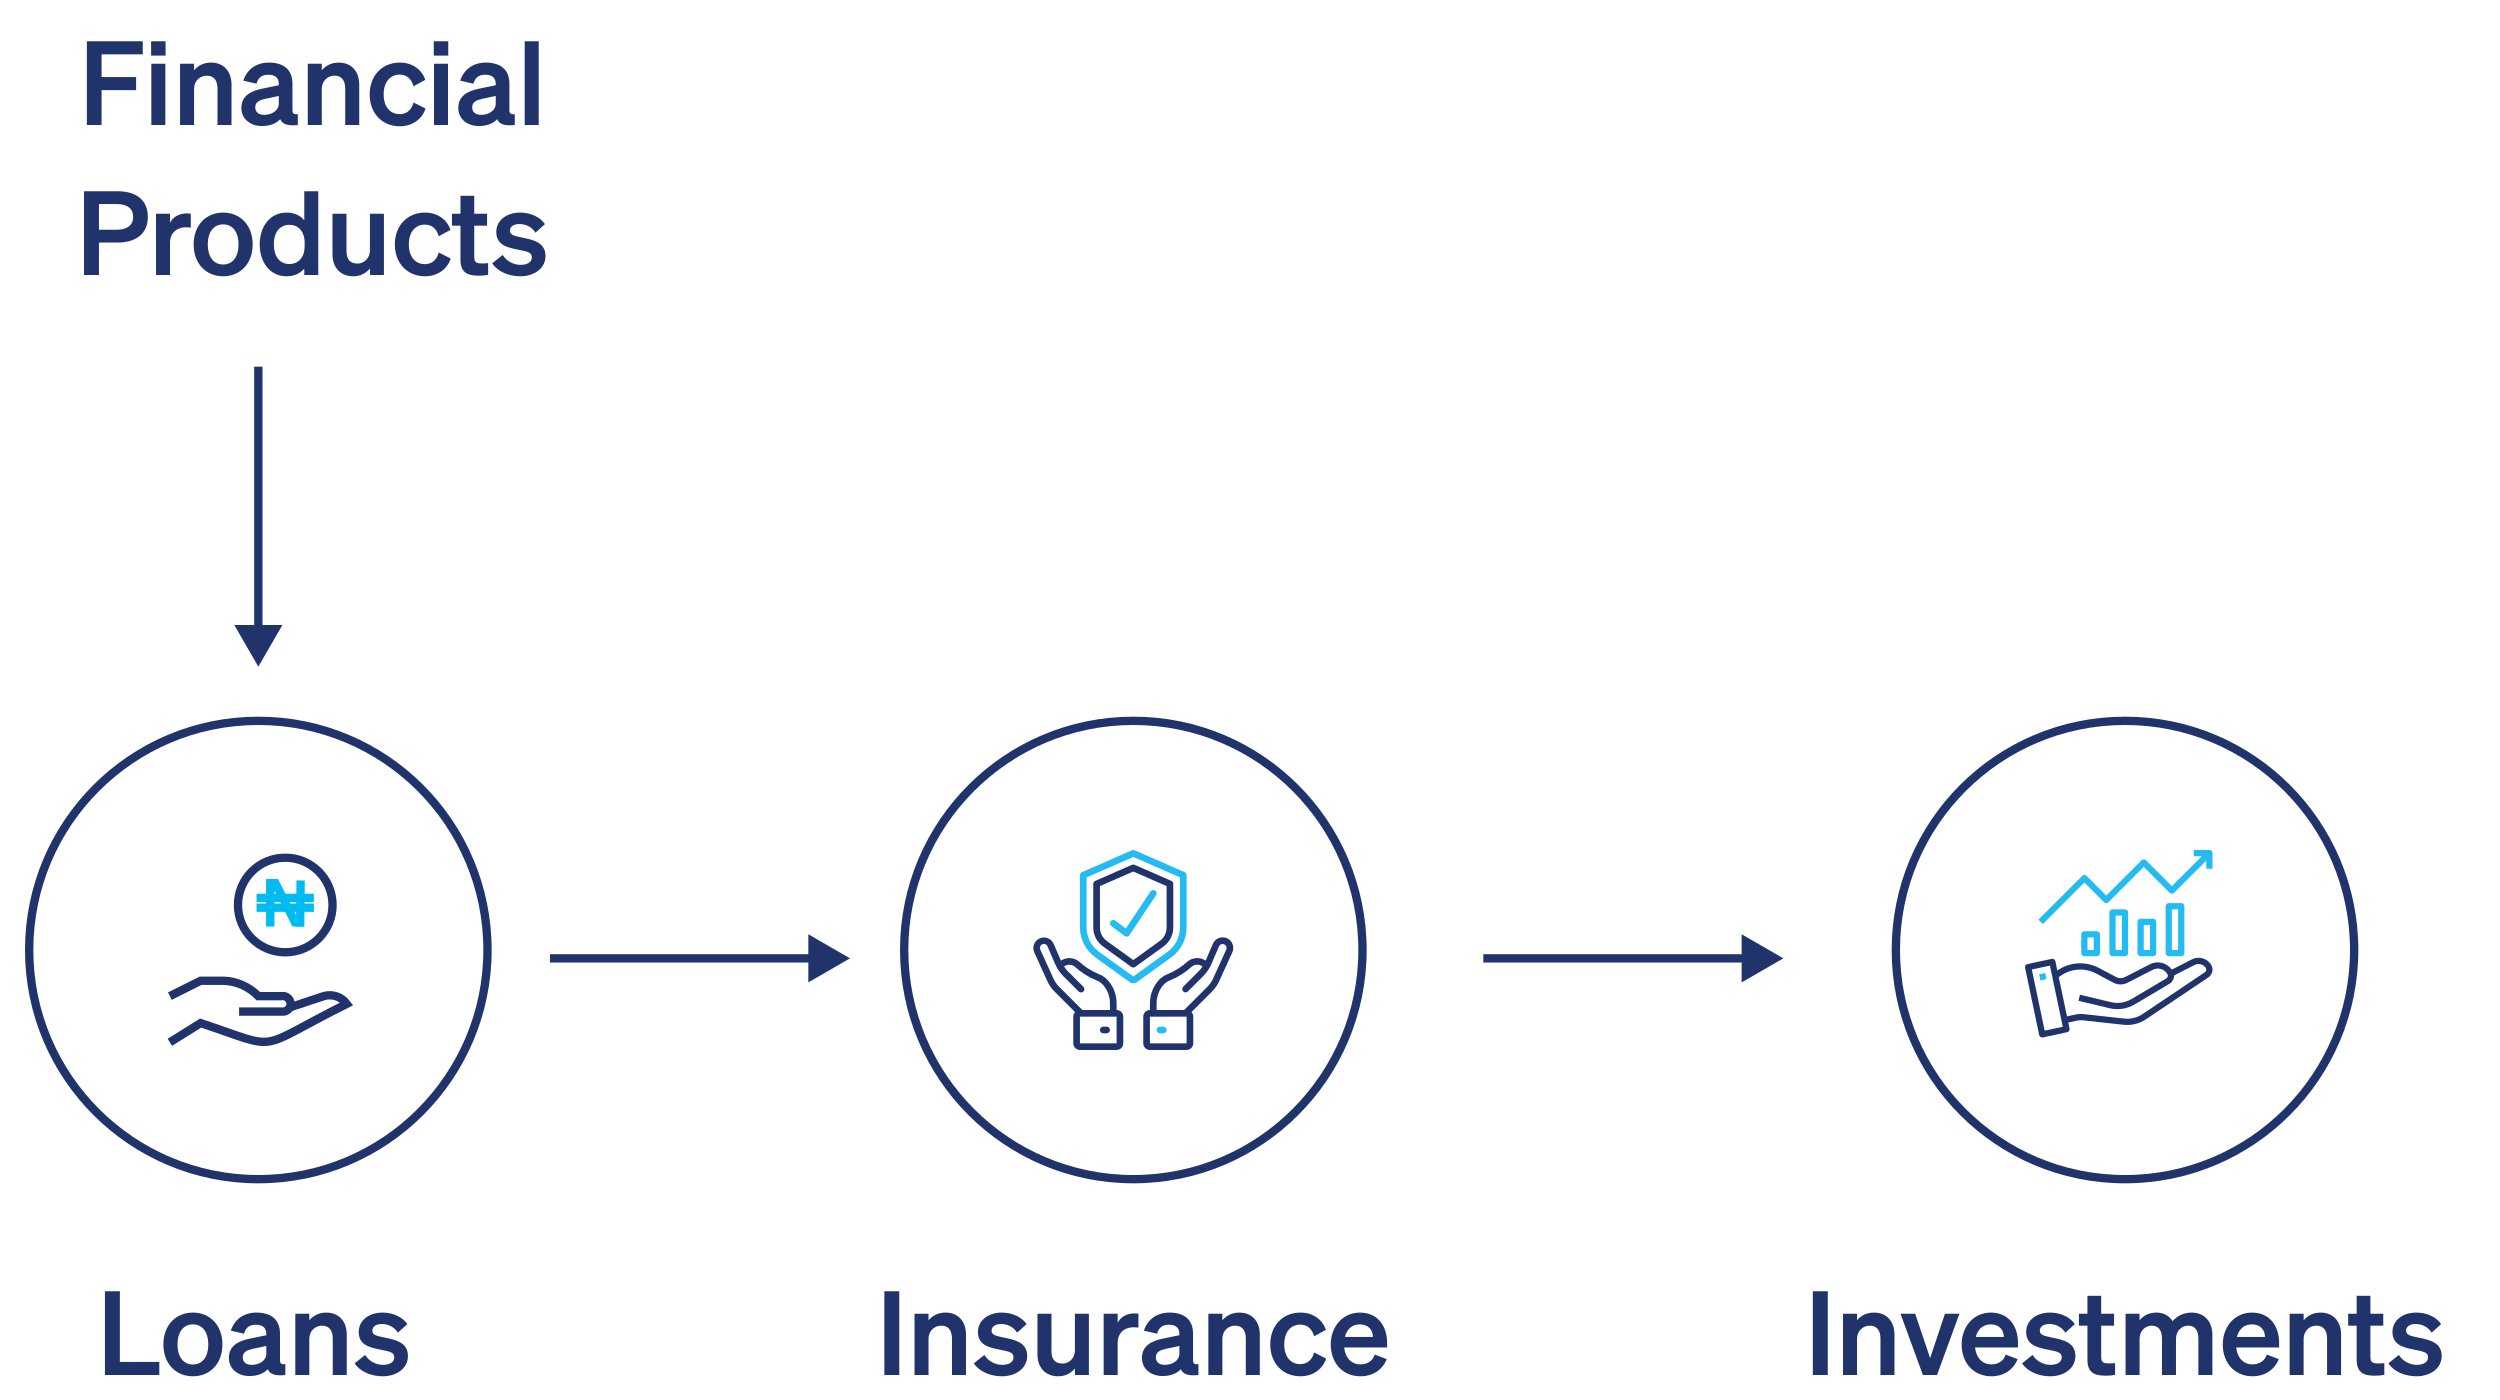 <svg width="300" height="168" viewBox="0 0 300 168" fill="none" xmlns="http://www.w3.org/2000/svg">
<path d="M12.189 15H10.425V4.948H17.131V6.516H12.189V9.246H16.333V10.814H12.189V15ZM18.133 6.67V4.948H19.869V6.67H18.133ZM19.841 7.65V15H18.161V7.65H19.841ZM21.607 15V7.65H23.287V8.434C23.707 7.944 24.365 7.51 25.317 7.51C26.857 7.51 27.781 8.574 27.781 10.156V15H26.101V10.646C26.101 9.736 25.737 9.078 24.813 9.078C24.057 9.078 23.287 9.638 23.287 10.688V15H21.607ZM31.441 15.126C30.041 15.126 28.963 14.272 28.963 12.956C28.963 11.556 30.013 10.94 31.427 10.646L33.457 10.226V10.1C33.457 9.4 33.093 8.966 32.197 8.966C31.399 8.966 30.979 9.33 30.783 10.044L29.201 9.68C29.565 8.462 30.643 7.51 32.267 7.51C34.031 7.51 35.095 8.35 35.095 10.044V13.208C35.095 13.628 35.277 13.754 35.739 13.698V15C34.521 15.14 33.877 14.902 33.625 14.3C33.163 14.818 32.393 15.126 31.441 15.126ZM33.457 12.41V11.514L31.875 11.85C31.161 12.004 30.629 12.228 30.629 12.886C30.629 13.46 31.049 13.782 31.693 13.782C32.589 13.782 33.457 13.306 33.457 12.41ZM36.933 15V7.65H38.613V8.434C39.033 7.944 39.691 7.51 40.643 7.51C42.183 7.51 43.107 8.574 43.107 10.156V15H41.427V10.646C41.427 9.736 41.063 9.078 40.139 9.078C39.383 9.078 38.613 9.638 38.613 10.688V15H36.933ZM46.039 11.332C46.039 12.83 46.824 13.698 47.971 13.698C48.867 13.698 49.413 13.11 49.623 12.298L51.066 13.026C50.688 14.216 49.568 15.154 47.971 15.154C45.871 15.154 44.359 13.6 44.359 11.332C44.359 9.064 45.871 7.51 47.971 7.51C49.553 7.51 50.645 8.406 51.038 9.582L49.623 10.352C49.413 9.554 48.867 8.952 47.971 8.952C46.824 8.952 46.039 9.834 46.039 11.332ZM52.053 6.67V4.948H53.789V6.67H52.053ZM53.761 7.65V15H52.081V7.65H53.761ZM57.472 15.126C56.072 15.126 54.995 14.272 54.995 12.956C54.995 11.556 56.044 10.94 57.459 10.646L59.489 10.226V10.1C59.489 9.4 59.124 8.966 58.228 8.966C57.431 8.966 57.011 9.33 56.815 10.044L55.233 9.68C55.596 8.462 56.675 7.51 58.298 7.51C60.062 7.51 61.127 8.35 61.127 10.044V13.208C61.127 13.628 61.309 13.754 61.77 13.698V15C60.553 15.14 59.908 14.902 59.657 14.3C59.194 14.818 58.425 15.126 57.472 15.126ZM59.489 12.41V11.514L57.907 11.85C57.193 12.004 56.66 12.228 56.66 12.886C56.66 13.46 57.081 13.782 57.724 13.782C58.62 13.782 59.489 13.306 59.489 12.41ZM64.644 4.948V15H62.964V4.948H64.644ZM11.875 29.108V33H10.083V22.948H14.101C16.341 22.948 17.741 23.998 17.741 26.028C17.741 28.03 16.341 29.108 14.101 29.108H11.875ZM11.875 27.568H14.003C15.291 27.568 15.977 27.008 15.977 26.028C15.977 25.034 15.291 24.488 14.003 24.488H11.875V27.568ZM22.894 25.636V27.316C22.684 27.288 22.516 27.274 22.278 27.274C21.214 27.274 20.402 27.96 20.402 29.136V33H18.722V25.65H20.402V26.742C20.724 26.056 21.48 25.608 22.418 25.608C22.614 25.608 22.768 25.622 22.894 25.636ZM30.32 29.332C30.32 31.614 28.85 33.154 26.778 33.154C24.706 33.154 23.236 31.614 23.236 29.332C23.236 27.05 24.706 25.51 26.778 25.51C28.85 25.51 30.32 27.05 30.32 29.332ZM24.93 29.332C24.93 30.83 25.644 31.74 26.778 31.74C27.912 31.74 28.626 30.83 28.626 29.332C28.626 27.834 27.912 26.924 26.778 26.924C25.644 26.924 24.93 27.834 24.93 29.332ZM34.4 33.154C32.342 33.154 31.166 31.418 31.166 29.332C31.166 27.246 32.342 25.51 34.4 25.51C35.352 25.51 36.052 25.888 36.514 26.434V22.948H38.194V33H36.514V32.23C36.052 32.776 35.352 33.154 34.4 33.154ZM36.556 29.122C36.556 27.736 35.772 26.98 34.736 26.98C33.518 26.98 32.86 27.932 32.86 29.332C32.86 30.732 33.518 31.684 34.736 31.684C35.772 31.684 36.556 30.914 36.556 29.556V29.122ZM46.072 25.65V33H44.392V32.216C43.972 32.706 43.342 33.154 42.39 33.154C40.85 33.154 39.898 32.104 39.898 30.522V25.65H41.578V30.158C41.578 31.054 41.97 31.628 42.88 31.628C43.636 31.628 44.392 31.068 44.392 30.018V25.65H46.072ZM49.061 29.332C49.061 30.83 49.845 31.698 50.993 31.698C51.889 31.698 52.435 31.11 52.645 30.298L54.087 31.026C53.709 32.216 52.589 33.154 50.993 33.154C48.893 33.154 47.381 31.6 47.381 29.332C47.381 27.064 48.893 25.51 50.993 25.51C52.575 25.51 53.667 26.406 54.059 27.582L52.645 28.352C52.435 27.554 51.889 26.952 50.993 26.952C49.845 26.952 49.061 27.834 49.061 29.332ZM55.257 31.152V27.078H54.235V25.65H55.257V23.494H56.909V25.65H58.449V27.078H56.909V30.886C56.909 31.544 57.287 31.614 57.889 31.614C58.169 31.614 58.323 31.6 58.575 31.572V32.986C58.267 33.042 57.847 33.084 57.413 33.084C56.013 33.084 55.257 32.65 55.257 31.152ZM59.063 31.6L60.323 30.592C60.757 31.306 61.597 31.782 62.451 31.782C63.165 31.782 63.823 31.53 63.823 30.872C63.823 30.242 63.207 30.172 62.045 29.934C60.883 29.696 59.553 29.402 59.553 27.834C59.553 26.49 60.729 25.51 62.423 25.51C63.711 25.51 64.859 26.084 65.391 26.896L64.257 27.918C63.837 27.26 63.137 26.882 62.325 26.882C61.639 26.882 61.191 27.19 61.191 27.68C61.191 28.212 61.723 28.31 62.647 28.506C63.893 28.772 65.461 29.038 65.461 30.718C65.461 32.202 64.103 33.154 62.437 33.154C61.079 33.154 59.721 32.608 59.063 31.6Z" fill="#20336B"/>
<path d="M31 80L33.887 75H28.113L31 80ZM30.5 44V75.5H31.5V44H30.5Z" fill="#20336B"/>
<path d="M102 115L97 112.113V117.887L102 115ZM66 115.5H97.5V114.5H66V115.5Z" fill="#20336B"/>
<path d="M214 115L209 112.113V117.887L214 115ZM178 115.5H209.5V114.5H178V115.5Z" fill="#20336B"/>
<path d="M255 141.5C270.188 141.5 282.5 129.188 282.5 114C282.5 98.812 270.188 86.5 255 86.5C239.812 86.5 227.5 98.812 227.5 114C227.5 129.188 239.812 141.5 255 141.5Z" stroke="#20336B"/>
<path d="M265.319 115.74L265.314 115.731C265.074 115.365 264.707 115.101 264.284 114.989C263.861 114.877 263.412 114.925 263.022 115.123L260.619 116.352C260.332 115.948 259.908 115.661 259.426 115.543C258.945 115.425 258.436 115.484 257.994 115.71L254.969 117.261C254.811 117.342 254.635 117.384 254.458 117.382C254.28 117.381 254.105 117.337 253.949 117.254L251.886 116.159C251.106 115.743 250.225 115.55 249.342 115.604C248.458 115.657 247.607 115.954 246.883 116.462L246.65 115.352C246.639 115.303 246.62 115.257 246.592 115.217C246.564 115.176 246.528 115.141 246.487 115.114C246.445 115.087 246.399 115.069 246.35 115.06C246.302 115.051 246.252 115.052 246.204 115.062L243.296 115.689C243.199 115.71 243.115 115.769 243.061 115.852C243.007 115.935 242.988 116.036 243.008 116.133L244.701 124.2C244.718 124.285 244.764 124.361 244.831 124.415C244.898 124.47 244.981 124.5 245.068 124.5C245.094 124.5 245.121 124.497 245.147 124.492L248.056 123.866C248.153 123.845 248.238 123.786 248.292 123.703C248.346 123.62 248.365 123.519 248.344 123.422L248.194 122.7L249.188 122.486C249.478 122.424 249.776 122.413 250.07 122.452L254.745 122.965C255.716 123.093 256.7 122.862 257.513 122.315L265.002 117.29C265.247 117.124 265.418 116.869 265.477 116.579C265.536 116.29 265.479 115.988 265.319 115.74ZM245.358 123.677L243.818 116.344L245.993 115.875L247.534 123.209L245.358 123.677ZM264.585 116.669L257.096 121.694C256.431 122.139 255.627 122.325 254.834 122.219L250.159 121.706C249.783 121.656 249.4 121.671 249.029 121.751L248.039 121.964L247.05 117.261L247.306 117.082C247.918 116.652 248.637 116.4 249.383 116.354C250.13 116.308 250.874 116.47 251.534 116.822L253.596 117.917C253.86 118.057 254.153 118.131 254.452 118.133C254.75 118.135 255.045 118.065 255.31 117.929L258.338 116.376C258.64 116.221 258.99 116.188 259.316 116.285C259.642 116.381 259.919 116.598 260.089 116.892C260.139 116.978 260.153 117.081 260.128 117.177C260.103 117.274 260.042 117.357 259.956 117.408L255.784 119.883C255.054 120.318 254.185 120.456 253.356 120.267L249.593 119.367L249.419 120.097L253.186 120.997C254.203 121.23 255.27 121.062 256.166 120.528L260.339 118.053C260.51 117.95 260.65 117.804 260.746 117.629C260.842 117.454 260.89 117.257 260.884 117.058L263.363 115.79C263.587 115.676 263.846 115.648 264.089 115.713C264.332 115.777 264.544 115.928 264.683 116.138L264.687 116.145C264.741 116.228 264.76 116.33 264.741 116.427C264.722 116.525 264.666 116.611 264.585 116.669Z" fill="#20336B"/>
<path d="M244.693 116.92L245.427 116.766L245.581 117.499L244.847 117.653L244.693 116.92ZM250.124 111.748C250.025 111.748 249.93 111.788 249.859 111.858C249.789 111.928 249.749 112.024 249.749 112.123V114.373C249.749 114.473 249.789 114.568 249.859 114.638C249.93 114.709 250.025 114.748 250.124 114.748H251.625C251.724 114.748 251.819 114.709 251.89 114.638C251.96 114.568 252 114.473 252 114.373V112.123C252 112.024 251.96 111.928 251.89 111.858C251.819 111.788 251.724 111.748 251.625 111.748H250.124ZM251.25 113.998H250.499V112.498H251.25V113.998ZM253.5 109.123C253.4 109.123 253.305 109.163 253.234 109.233C253.164 109.303 253.125 109.399 253.125 109.498V114.373C253.125 114.473 253.164 114.568 253.234 114.638C253.305 114.709 253.4 114.748 253.5 114.748H255C255.099 114.748 255.194 114.709 255.265 114.638C255.335 114.568 255.375 114.473 255.375 114.373V109.498C255.375 109.399 255.335 109.303 255.265 109.233C255.194 109.163 255.099 109.123 255 109.123H253.5ZM254.625 113.998H253.875V109.873H254.625V113.998ZM256.875 110.248C256.775 110.248 256.68 110.288 256.609 110.358C256.539 110.428 256.5 110.524 256.5 110.623V114.373C256.5 114.473 256.539 114.568 256.609 114.638C256.68 114.709 256.775 114.748 256.875 114.748H258.375C258.474 114.748 258.569 114.709 258.64 114.638C258.71 114.568 258.75 114.473 258.75 114.373V110.623C258.75 110.524 258.71 110.428 258.64 110.358C258.569 110.288 258.474 110.248 258.375 110.248H256.875ZM258 113.998H257.25V110.998H258V113.998ZM260.25 108.373C260.15 108.373 260.055 108.413 259.984 108.483C259.914 108.553 259.875 108.649 259.875 108.748V114.373C259.875 114.473 259.914 114.568 259.984 114.638C260.055 114.709 260.15 114.748 260.25 114.748H261.75C261.849 114.748 261.944 114.709 262.015 114.638C262.085 114.568 262.125 114.473 262.125 114.373V108.748C262.125 108.649 262.085 108.553 262.015 108.483C261.944 108.413 261.849 108.373 261.75 108.373H260.25ZM261.375 113.998H260.625V109.123H261.375V113.998ZM250.124 105.903L252.484 108.263C252.555 108.333 252.65 108.373 252.75 108.373C252.849 108.373 252.944 108.333 253.015 108.263L257.25 104.028L260.359 107.138C260.43 107.208 260.525 107.248 260.625 107.248C260.724 107.248 260.819 107.208 260.89 107.138L264.75 103.278V104.248H265.5V102.373C265.5 102.274 265.46 102.178 265.39 102.108C265.319 102.038 265.224 101.998 265.125 101.998H263.25V102.748H264.219L260.625 106.343L257.515 103.233C257.444 103.163 257.349 103.123 257.25 103.123C257.15 103.123 257.055 103.163 256.984 103.233L252.75 107.468L250.39 105.108C250.319 105.038 250.224 104.998 250.124 104.998C250.025 104.998 249.93 105.038 249.859 105.108L244.609 110.358L245.14 110.888L250.124 105.903Z" fill="#24BAF2"/>
<path d="M219.333 154.948V165H217.541V154.948H219.333ZM221.162 165V157.65H222.842V158.434C223.262 157.944 223.92 157.51 224.872 157.51C226.412 157.51 227.336 158.574 227.336 160.156V165H225.656V160.646C225.656 159.736 225.292 159.078 224.368 159.078C223.612 159.078 222.842 159.638 222.842 160.688V165H221.162ZM232.442 165H230.748L228.06 157.65H229.824L231.616 162.984L233.394 157.65H235.13L232.442 165ZM238.968 165.154C236.868 165.154 235.398 163.6 235.398 161.332C235.398 159.176 236.854 157.51 238.898 157.51C241.026 157.51 242.16 159.12 242.16 161.136V161.696H237.008C237.134 162.956 237.89 163.726 238.968 163.726C239.794 163.726 240.452 163.306 240.676 162.55L242.118 163.096C241.6 164.384 240.438 165.154 238.968 165.154ZM238.884 158.924C238.016 158.924 237.344 159.442 237.092 160.436H240.466C240.452 159.624 239.948 158.924 238.884 158.924ZM242.65 163.6L243.91 162.592C244.344 163.306 245.184 163.782 246.038 163.782C246.752 163.782 247.41 163.53 247.41 162.872C247.41 162.242 246.794 162.172 245.632 161.934C244.47 161.696 243.14 161.402 243.14 159.834C243.14 158.49 244.316 157.51 246.01 157.51C247.298 157.51 248.446 158.084 248.978 158.896L247.844 159.918C247.424 159.26 246.724 158.882 245.912 158.882C245.226 158.882 244.778 159.19 244.778 159.68C244.778 160.212 245.31 160.31 246.234 160.506C247.48 160.772 249.048 161.038 249.048 162.718C249.048 164.202 247.69 165.154 246.024 165.154C244.666 165.154 243.308 164.608 242.65 163.6ZM250.492 163.152V159.078H249.47V157.65H250.492V155.494H252.144V157.65H253.684V159.078H252.144V162.886C252.144 163.544 252.522 163.614 253.124 163.614C253.404 163.614 253.558 163.6 253.81 163.572V164.986C253.502 165.042 253.082 165.084 252.648 165.084C251.248 165.084 250.492 164.65 250.492 163.152ZM256.749 160.688V165H255.069V157.65H256.749V158.434C257.155 157.944 257.785 157.51 258.765 157.51C259.647 157.51 260.305 157.902 260.711 158.532C261.159 158.056 261.859 157.51 262.993 157.51C264.505 157.51 265.485 158.574 265.485 160.156V165H263.805V160.646C263.805 159.736 263.469 159.078 262.573 159.078C261.859 159.078 261.117 159.638 261.117 160.688V165H259.437V160.646C259.437 159.736 259.101 159.078 258.205 159.078C257.491 159.078 256.749 159.638 256.749 160.688ZM270.303 165.154C268.203 165.154 266.733 163.6 266.733 161.332C266.733 159.176 268.189 157.51 270.233 157.51C272.361 157.51 273.495 159.12 273.495 161.136V161.696H268.343C268.469 162.956 269.225 163.726 270.303 163.726C271.129 163.726 271.787 163.306 272.011 162.55L273.453 163.096C272.935 164.384 271.773 165.154 270.303 165.154ZM270.219 158.924C269.351 158.924 268.679 159.442 268.427 160.436H271.801C271.787 159.624 271.283 158.924 270.219 158.924ZM274.756 165V157.65H276.436V158.434C276.856 157.944 277.514 157.51 278.466 157.51C280.006 157.51 280.93 158.574 280.93 160.156V165H279.25V160.646C279.25 159.736 278.886 159.078 277.962 159.078C277.206 159.078 276.436 159.638 276.436 160.688V165H274.756ZM282.799 163.152V159.078H281.777V157.65H282.799V155.494H284.451V157.65H285.991V159.078H284.451V162.886C284.451 163.544 284.829 163.614 285.431 163.614C285.711 163.614 285.865 163.6 286.117 163.572V164.986C285.809 165.042 285.389 165.084 284.955 165.084C283.555 165.084 282.799 164.65 282.799 163.152ZM286.605 163.6L287.865 162.592C288.299 163.306 289.139 163.782 289.993 163.782C290.707 163.782 291.365 163.53 291.365 162.872C291.365 162.242 290.749 162.172 289.587 161.934C288.425 161.696 287.095 161.402 287.095 159.834C287.095 158.49 288.271 157.51 289.965 157.51C291.253 157.51 292.401 158.084 292.933 158.896L291.799 159.918C291.379 159.26 290.679 158.882 289.867 158.882C289.181 158.882 288.733 159.19 288.733 159.68C288.733 160.212 289.265 160.31 290.189 160.506C291.435 160.772 293.003 161.038 293.003 162.718C293.003 164.202 291.645 165.154 289.979 165.154C288.621 165.154 287.263 164.608 286.605 163.6Z" fill="#20336B"/>
<path d="M12.592 165V154.948H14.384V163.432H19.116V165H12.592ZM26.691 161.332C26.691 163.614 25.221 165.154 23.148 165.154C21.076 165.154 19.607 163.614 19.607 161.332C19.607 159.05 21.076 157.51 23.148 157.51C25.221 157.51 26.691 159.05 26.691 161.332ZM21.3 161.332C21.3 162.83 22.015 163.74 23.148 163.74C24.282 163.74 24.997 162.83 24.997 161.332C24.997 159.834 24.282 158.924 23.148 158.924C22.015 158.924 21.3 159.834 21.3 161.332ZM29.944 165.126C28.544 165.126 27.466 164.272 27.466 162.956C27.466 161.556 28.516 160.94 29.93 160.646L31.96 160.226V160.1C31.96 159.4 31.596 158.966 30.7 158.966C29.902 158.966 29.482 159.33 29.286 160.044L27.704 159.68C28.068 158.462 29.146 157.51 30.77 157.51C32.534 157.51 33.598 158.35 33.598 160.044V163.208C33.598 163.628 33.78 163.754 34.242 163.698V165C33.024 165.14 32.38 164.902 32.128 164.3C31.666 164.818 30.896 165.126 29.944 165.126ZM31.96 162.41V161.514L30.378 161.85C29.664 162.004 29.132 162.228 29.132 162.886C29.132 163.46 29.552 163.782 30.196 163.782C31.092 163.782 31.96 163.306 31.96 162.41ZM35.436 165V157.65H37.116V158.434C37.536 157.944 38.194 157.51 39.146 157.51C40.686 157.51 41.61 158.574 41.61 160.156V165H39.93V160.646C39.93 159.736 39.566 159.078 38.642 159.078C37.886 159.078 37.116 159.638 37.116 160.688V165H35.436ZM42.554 163.6L43.814 162.592C44.248 163.306 45.088 163.782 45.942 163.782C46.656 163.782 47.314 163.53 47.314 162.872C47.314 162.242 46.698 162.172 45.536 161.934C44.374 161.696 43.044 161.402 43.044 159.834C43.044 158.49 44.22 157.51 45.914 157.51C47.202 157.51 48.35 158.084 48.882 158.896L47.748 159.918C47.328 159.26 46.628 158.882 45.816 158.882C45.13 158.882 44.682 159.19 44.682 159.68C44.682 160.212 45.214 160.31 46.138 160.506C47.384 160.772 48.952 161.038 48.952 162.718C48.952 164.202 47.594 165.154 45.928 165.154C44.57 165.154 43.212 164.608 42.554 163.6Z" fill="#20336B"/>
<path d="M136 141.5C151.188 141.5 163.5 129.188 163.5 114C163.5 98.812 151.188 86.5 136 86.5C120.812 86.5 108.5 98.812 108.5 114C108.5 129.188 120.812 141.5 136 141.5Z" stroke="#20336B"/>
<path d="M142.154 104.658L136.154 102.031C136.103 102.009 136.049 101.998 135.994 101.998C135.939 101.998 135.884 102.009 135.834 102.031L129.834 104.658C129.762 104.689 129.702 104.74 129.659 104.805C129.617 104.87 129.594 104.946 129.594 105.024V111.304C129.596 112.715 130.274 114.04 131.418 114.867L135.565 117.858C135.689 117.949 135.84 117.997 135.994 117.997C136.148 117.997 136.298 117.949 136.423 117.858L140.57 114.868C141.134 114.46 141.593 113.925 141.91 113.305C142.227 112.686 142.393 112 142.394 111.305V105.024C142.394 104.946 142.371 104.87 142.328 104.805C142.286 104.74 142.225 104.689 142.154 104.658ZM141.594 111.305C141.593 111.874 141.457 112.435 141.198 112.941C140.939 113.448 140.563 113.886 140.102 114.219L135.994 117.182L131.886 114.219C131.425 113.886 131.049 113.448 130.79 112.941C130.53 112.435 130.395 111.874 130.394 111.305V105.286L135.994 102.835L141.594 105.286V111.305Z" fill="#24BAF2"/>
<path d="M135.833 103.778L131.433 105.704C131.362 105.735 131.301 105.786 131.258 105.851C131.216 105.916 131.193 105.993 131.193 106.07V111.304C131.194 111.747 131.299 112.183 131.501 112.577C131.702 112.97 131.994 113.311 132.353 113.57L135.759 116.027C135.827 116.076 135.909 116.102 135.993 116.102C136.077 116.102 136.159 116.076 136.227 116.027L139.633 113.57C139.992 113.311 140.284 112.97 140.485 112.577C140.687 112.183 140.792 111.747 140.793 111.304V106.07C140.793 105.993 140.77 105.916 140.728 105.851C140.685 105.786 140.624 105.735 140.553 105.704L136.153 103.778C136.103 103.756 136.048 103.744 135.993 103.744C135.938 103.744 135.883 103.756 135.833 103.778ZM139.993 106.332V111.304C139.992 111.62 139.917 111.931 139.773 112.212C139.629 112.493 139.421 112.736 139.165 112.921L135.993 115.209L132.821 112.921C132.565 112.736 132.357 112.493 132.213 112.212C132.069 111.931 131.994 111.62 131.993 111.304V106.332L135.993 104.581L139.993 106.332ZM127.307 115.278L126.442 113.256C126.374 113.103 126.277 112.964 126.156 112.849C126.035 112.733 125.892 112.642 125.736 112.582C125.58 112.521 125.413 112.492 125.246 112.496C125.078 112.5 124.913 112.537 124.76 112.604C124.607 112.672 124.469 112.769 124.353 112.89C124.237 113.011 124.147 113.154 124.086 113.31C124.026 113.466 123.996 113.633 124 113.8C124.004 113.968 124.041 114.133 124.109 114.286L125.676 117.734C125.888 118.201 126.182 118.626 126.545 118.988L129.01 121.454C128.871 121.601 128.794 121.795 128.793 121.998V125.198C128.793 125.41 128.877 125.613 129.027 125.763C129.177 125.913 129.381 125.998 129.593 125.998H133.993C134.205 125.998 134.409 125.913 134.559 125.763C134.709 125.613 134.793 125.41 134.793 125.198V121.998C134.793 121.785 134.709 121.582 134.559 121.432C134.409 121.282 134.205 121.198 133.993 121.198V120.453C134.005 119.506 133.696 118.582 133.116 117.833C132.776 117.386 132.313 117.048 131.783 116.861C130.941 116.507 130.166 116.01 129.493 115.391C129.189 115.141 128.812 114.994 128.419 114.974C128.025 114.953 127.636 115.06 127.307 115.278ZM133.993 125.198H129.593V121.998H133.993V125.198ZM132.492 118.333C132.958 118.94 133.205 119.687 133.193 120.453V121.198H129.885L127.11 118.422C126.815 118.128 126.576 117.783 126.404 117.404L124.837 113.955C124.809 113.898 124.793 113.835 124.79 113.771C124.786 113.708 124.796 113.644 124.818 113.584C124.84 113.524 124.874 113.469 124.918 113.422C124.961 113.376 125.014 113.339 125.073 113.313C125.131 113.287 125.194 113.273 125.258 113.272C125.322 113.271 125.385 113.283 125.444 113.307C125.503 113.332 125.557 113.367 125.602 113.413C125.647 113.458 125.682 113.512 125.706 113.571L126.601 115.658C126.839 116.215 127.181 116.721 127.61 117.148L129.437 118.976C129.474 119.014 129.518 119.044 129.567 119.065C129.616 119.086 129.668 119.097 129.721 119.098C129.774 119.098 129.827 119.088 129.876 119.068C129.925 119.048 129.97 119.018 130.008 118.98C130.045 118.943 130.075 118.898 130.095 118.849C130.115 118.8 130.125 118.747 130.125 118.694C130.124 118.641 130.113 118.589 130.092 118.54C130.071 118.491 130.041 118.447 130.003 118.41L128.175 116.582C127.992 116.399 127.826 116.198 127.682 115.982C127.869 115.839 128.098 115.763 128.334 115.767C128.569 115.771 128.796 115.854 128.978 116.004C129.726 116.69 130.59 117.237 131.53 117.62C131.913 117.759 132.247 118.007 132.492 118.333Z" fill="#20336B"/>
<path d="M132.792 123.197H132.392C132.286 123.197 132.184 123.239 132.109 123.314C132.034 123.389 131.992 123.491 131.992 123.597C131.992 123.703 132.034 123.805 132.109 123.88C132.184 123.955 132.286 123.997 132.392 123.997H132.792C132.898 123.997 133 123.955 133.075 123.88C133.15 123.805 133.192 123.703 133.192 123.597C133.192 123.491 133.15 123.389 133.075 123.314C133 123.239 132.898 123.197 132.792 123.197ZM146.309 117.734L147.877 114.286C147.947 114.132 147.987 113.966 147.993 113.797C147.999 113.628 147.971 113.459 147.911 113.301C147.851 113.142 147.761 112.998 147.644 112.875C147.528 112.752 147.388 112.654 147.234 112.585C147.079 112.517 146.912 112.48 146.743 112.477C146.574 112.474 146.406 112.504 146.248 112.566C146.091 112.629 145.948 112.722 145.827 112.84C145.706 112.958 145.61 113.1 145.544 113.256L144.681 115.27C144.351 115.053 143.96 114.948 143.567 114.969C143.173 114.991 142.796 115.138 142.492 115.39C141.819 116.008 141.045 116.505 140.202 116.859C139.672 117.046 139.209 117.384 138.869 117.832C138.289 118.581 137.98 119.505 137.992 120.453V121.197C137.78 121.197 137.577 121.281 137.427 121.431C137.276 121.581 137.192 121.785 137.192 121.997V125.197C137.192 125.409 137.276 125.613 137.427 125.763C137.577 125.913 137.78 125.997 137.992 125.997H142.392C142.604 125.997 142.808 125.913 142.958 125.763C143.108 125.613 143.192 125.409 143.192 125.197V121.997C143.192 121.795 143.114 121.6 142.975 121.453L145.441 118.988C145.803 118.625 146.098 118.201 146.309 117.734ZM142.392 125.197H137.992V121.997H142.392V125.197ZM142.1 121.197H138.792V120.453C138.78 119.687 139.027 118.94 139.493 118.333C139.738 118.007 140.071 117.759 140.453 117.62C141.394 117.237 142.258 116.69 143.006 116.004C143.187 115.853 143.415 115.768 143.65 115.764C143.886 115.759 144.117 115.835 144.304 115.978C144.159 116.196 143.993 116.398 143.808 116.582L141.981 118.41C141.908 118.485 141.868 118.586 141.869 118.691C141.87 118.796 141.912 118.896 141.986 118.971C142.06 119.045 142.16 119.087 142.265 119.088C142.37 119.089 142.471 119.048 142.547 118.976L144.374 117.148C144.802 116.721 145.145 116.215 145.383 115.658L146.277 113.571C146.311 113.491 146.366 113.423 146.436 113.372C146.506 113.322 146.588 113.291 146.675 113.284C146.761 113.277 146.847 113.293 146.924 113.331C147.002 113.369 147.067 113.428 147.114 113.501C147.202 113.637 147.214 113.808 147.147 113.955L145.579 117.404C145.407 117.783 145.168 118.128 144.873 118.422L142.1 121.197Z" fill="#20336B"/>
<path d="M139.595 123.197H139.195C139.089 123.197 138.987 123.239 138.912 123.314C138.837 123.389 138.795 123.491 138.795 123.597C138.795 123.703 138.837 123.805 138.912 123.88C138.987 123.955 139.089 123.997 139.195 123.997H139.595C139.701 123.997 139.803 123.955 139.878 123.88C139.953 123.805 139.995 123.703 139.995 123.597C139.995 123.491 139.953 123.389 139.878 123.314C139.803 123.239 139.701 123.197 139.595 123.197ZM133.835 110.477C133.75 110.413 133.644 110.386 133.539 110.401C133.434 110.416 133.339 110.472 133.275 110.557C133.212 110.642 133.184 110.748 133.199 110.853C133.214 110.959 133.27 111.053 133.355 111.117L134.955 112.317C134.999 112.35 135.049 112.373 135.101 112.386C135.154 112.399 135.209 112.4 135.263 112.391C135.316 112.382 135.368 112.362 135.413 112.332C135.459 112.303 135.498 112.264 135.528 112.219L138.728 107.419C138.787 107.331 138.808 107.223 138.788 107.119C138.767 107.015 138.706 106.923 138.617 106.864C138.529 106.805 138.421 106.784 138.317 106.805C138.213 106.825 138.121 106.887 138.063 106.975L135.097 111.423L133.835 110.477Z" fill="#24BAF2"/>
<path d="M107.914 154.948V165H106.122V154.948H107.914ZM109.743 165V157.65H111.423V158.434C111.843 157.944 112.501 157.51 113.453 157.51C114.993 157.51 115.917 158.574 115.917 160.156V165H114.237V160.646C114.237 159.736 113.873 159.078 112.949 159.078C112.193 159.078 111.423 159.638 111.423 160.688V165H109.743ZM116.862 163.6L118.122 162.592C118.556 163.306 119.396 163.782 120.25 163.782C120.964 163.782 121.622 163.53 121.622 162.872C121.622 162.242 121.006 162.172 119.844 161.934C118.682 161.696 117.352 161.402 117.352 159.834C117.352 158.49 118.528 157.51 120.222 157.51C121.51 157.51 122.658 158.084 123.19 158.896L122.056 159.918C121.636 159.26 120.936 158.882 120.124 158.882C119.438 158.882 118.99 159.19 118.99 159.68C118.99 160.212 119.522 160.31 120.446 160.506C121.692 160.772 123.26 161.038 123.26 162.718C123.26 164.202 121.902 165.154 120.236 165.154C118.878 165.154 117.52 164.608 116.862 163.6ZM130.668 157.65V165H128.988V164.216C128.568 164.706 127.938 165.154 126.986 165.154C125.446 165.154 124.494 164.104 124.494 162.522V157.65H126.174V162.158C126.174 163.054 126.566 163.628 127.476 163.628C128.232 163.628 128.988 163.068 128.988 162.018V157.65H130.668ZM136.611 157.636V159.316C136.401 159.288 136.233 159.274 135.995 159.274C134.931 159.274 134.119 159.96 134.119 161.136V165H132.439V157.65H134.119V158.742C134.441 158.056 135.197 157.608 136.135 157.608C136.331 157.608 136.485 157.622 136.611 157.636ZM139.512 165.126C138.112 165.126 137.034 164.272 137.034 162.956C137.034 161.556 138.084 160.94 139.498 160.646L141.528 160.226V160.1C141.528 159.4 141.164 158.966 140.268 158.966C139.47 158.966 139.05 159.33 138.854 160.044L137.272 159.68C137.636 158.462 138.714 157.51 140.338 157.51C142.102 157.51 143.166 158.35 143.166 160.044V163.208C143.166 163.628 143.348 163.754 143.81 163.698V165C142.592 165.14 141.948 164.902 141.696 164.3C141.234 164.818 140.464 165.126 139.512 165.126ZM141.528 162.41V161.514L139.946 161.85C139.232 162.004 138.7 162.228 138.7 162.886C138.7 163.46 139.12 163.782 139.764 163.782C140.66 163.782 141.528 163.306 141.528 162.41ZM145.003 165V157.65H146.683V158.434C147.103 157.944 147.761 157.51 148.713 157.51C150.253 157.51 151.177 158.574 151.177 160.156V165H149.497V160.646C149.497 159.736 149.133 159.078 148.209 159.078C147.453 159.078 146.683 159.638 146.683 160.688V165H145.003ZM154.11 161.332C154.11 162.83 154.894 163.698 156.042 163.698C156.938 163.698 157.484 163.11 157.694 162.298L159.136 163.026C158.758 164.216 157.638 165.154 156.042 165.154C153.942 165.154 152.43 163.6 152.43 161.332C152.43 159.064 153.942 157.51 156.042 157.51C157.624 157.51 158.716 158.406 159.108 159.582L157.694 160.352C157.484 159.554 156.938 158.952 156.042 158.952C154.894 158.952 154.11 159.834 154.11 161.332ZM163.26 165.154C161.16 165.154 159.69 163.6 159.69 161.332C159.69 159.176 161.146 157.51 163.19 157.51C165.318 157.51 166.452 159.12 166.452 161.136V161.696H161.3C161.426 162.956 162.182 163.726 163.26 163.726C164.086 163.726 164.744 163.306 164.968 162.55L166.41 163.096C165.892 164.384 164.73 165.154 163.26 165.154ZM163.176 158.924C162.308 158.924 161.636 159.442 161.384 160.436H164.758C164.744 159.624 164.24 158.924 163.176 158.924Z" fill="#20336B"/>
<path d="M31 141.5C46.188 141.5 58.5 129.188 58.5 114C58.5 98.812 46.188 86.5 31 86.5C15.812 86.5 3.5 98.812 3.5 114C3.5 129.188 15.812 141.5 31 141.5Z" stroke="#20336B"/>
<mask id="mask0_1925_57" style="mask-type:luminance" maskUnits="userSpaceOnUse" x="19" y="101" width="24" height="25">
<path d="M43 101.998H19V125.998H43V101.998Z" fill="white"/>
</mask>
<g mask="url(#mask0_1925_57)">
<mask id="mask1_1925_57" style="mask-type:luminance" maskUnits="userSpaceOnUse" x="19" y="101" width="24" height="25">
<path d="M43 101.998H19V125.998H43V101.998Z" fill="white"/>
</mask>
<g mask="url(#mask1_1925_57)">
<path d="M34.755 120.895L38.844 119.537C39.87 119.233 40.976 119.602 41.614 120.46C30.325 126.103 33.978 126.07 24.075 122.768L20.383 125.075" stroke="#20336B"/>
<path d="M28.691 121.384H33.767C34.137 121.45 34.51 121.29 34.716 120.977C34.923 120.664 34.923 120.258 34.716 119.944C34.51 119.631 34.137 119.471 33.767 119.538H30.998C29.904 118.409 28.416 117.747 26.844 117.691H24.075L20.383 119.538" stroke="#20336B"/>
<path fill-rule="evenodd" clip-rule="evenodd" d="M34.231 114.274C37.365 114.274 39.907 111.733 39.907 108.598C39.907 105.463 37.365 102.922 34.231 102.922C31.096 102.922 28.555 105.463 28.555 108.598C28.555 111.733 31.096 114.274 34.231 114.274Z" stroke="#20336B"/>
<path d="M31.289 107.746H37.163" stroke="#00BAF2" stroke-linecap="square"/>
<path d="M31.289 108.922H37.163" stroke="#00BAF2" stroke-linecap="square"/>
<path d="M35.991 110.684H35.404L33.054 105.984H32.43V110.684" stroke="#00BAF2" stroke-linecap="square"/>
<path d="M36.023 110.684L36.071 106.152" stroke="#00BAF2" stroke-linecap="square"/>
</g>
</g>
</svg>
